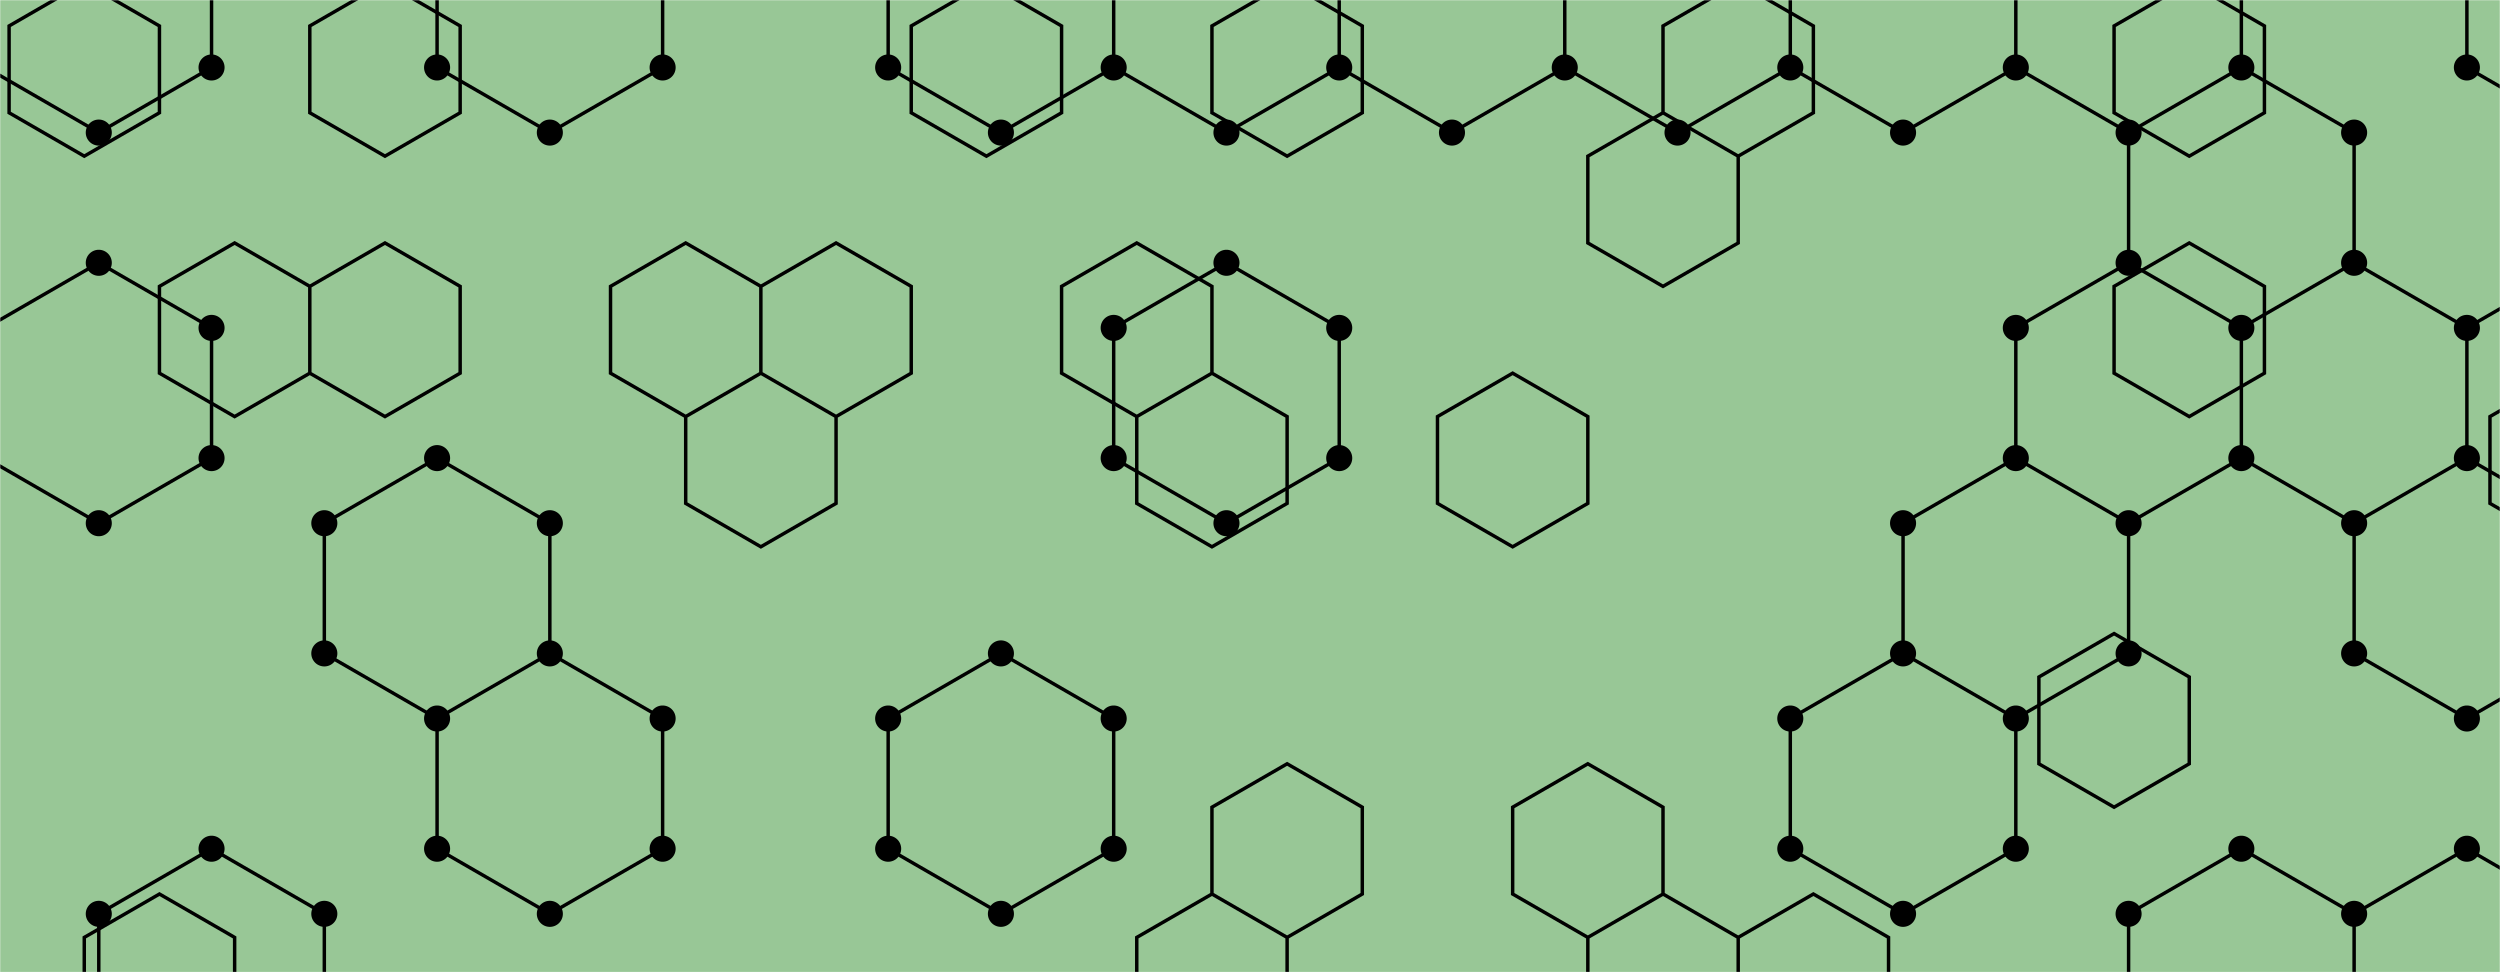 <svg xmlns="http://www.w3.org/2000/svg" version="1.1" xmlns:xlink="http://www.w3.org/1999/xlink" xmlns:svgjs="http://svgjs.com/svgjs" width="1440" height="560" preserveAspectRatio="none" viewBox="0 0 1440 560"><g mask="url(&quot;#SvgjsMask1003&quot;)" fill="none"><rect width="1440" height="560" x="0" y="0" fill="rgba(152, 199, 150, 1)"></rect><path d="M56.9 -73.63L121.85 -36.13L121.85 38.87L56.9 76.37L-8.05 38.87L-8.05 -36.13zM56.9 151.37L121.85 188.87L121.85 263.87L56.9 301.37L-8.05 263.87L-8.05 188.87zM121.85 488.87L186.81 526.37L186.81 601.37L121.85 638.87L56.9 601.37L56.9 526.37zM251.76 263.87L316.71 301.37L316.71 376.37L251.76 413.87L186.81 376.37L186.81 301.37zM316.71 -73.63L381.67 -36.13L381.67 38.87L316.71 76.37L251.76 38.87L251.76 -36.13zM316.71 376.37L381.67 413.87L381.67 488.87L316.71 526.37L251.76 488.87L251.76 413.87zM576.53 -73.63L641.48 -36.13L641.48 38.87L576.53 76.37L511.58 38.87L511.58 -36.13zM576.53 376.37L641.48 413.87L641.48 488.87L576.53 526.37L511.58 488.87L511.58 413.87zM706.44 -73.63L771.39 -36.13L771.39 38.87L706.44 76.37L641.48 38.87L641.48 -36.13zM706.44 151.37L771.39 188.87L771.39 263.87L706.44 301.37L641.48 263.87L641.48 188.87zM836.34 -73.63L901.3 -36.13L901.3 38.87L836.34 76.37L771.39 38.87L771.39 -36.13zM966.25 -73.63L1031.21 -36.13L1031.21 38.87L966.25 76.37L901.3 38.87L901.3 -36.13zM1096.16 -73.63L1161.11 -36.13L1161.11 38.87L1096.16 76.37L1031.21 38.87L1031.21 -36.13zM1161.11 263.87L1226.07 301.37L1226.07 376.37L1161.11 413.87L1096.16 376.37L1096.16 301.37zM1096.16 376.37L1161.11 413.87L1161.11 488.87L1096.16 526.37L1031.21 488.87L1031.21 413.87zM1226.07 -73.63L1291.02 -36.13L1291.02 38.87L1226.07 76.37L1161.11 38.87L1161.11 -36.13zM1291.02 38.87L1355.97 76.37L1355.97 151.37L1291.02 188.87L1226.07 151.37L1226.07 76.37zM1226.07 151.37L1291.02 188.87L1291.02 263.87L1226.07 301.37L1161.11 263.87L1161.11 188.87zM1291.02 488.87L1355.97 526.37L1355.97 601.37L1291.02 638.87L1226.07 601.37L1226.07 526.37zM1355.98 151.37L1420.93 188.87L1420.93 263.87L1355.98 301.37L1291.02 263.87L1291.02 188.87zM1420.93 263.87L1485.88 301.37L1485.88 376.37L1420.93 413.87L1355.98 376.37L1355.98 301.37zM1420.93 488.87L1485.88 526.37L1485.88 601.37L1420.93 638.87L1355.98 601.37L1355.98 526.37zM1485.88 -73.63L1550.84 -36.13L1550.84 38.87L1485.88 76.37L1420.93 38.87L1420.93 -36.13zM1485.88 151.37L1550.84 188.87L1550.84 263.87L1485.88 301.37L1420.93 263.87L1420.93 188.87zM1550.84 488.87L1615.79 526.37L1615.79 601.37L1550.84 638.87L1485.88 601.37L1485.88 526.37z" stroke="rgba(0, 0, 0, 1)" stroke-width="2"></path><path d="M49.4 -73.63 a7.5 7.5 0 1 0 15 0 a7.5 7.5 0 1 0 -15 0zM114.35 -36.13 a7.5 7.5 0 1 0 15 0 a7.5 7.5 0 1 0 -15 0zM114.35 38.87 a7.5 7.5 0 1 0 15 0 a7.5 7.5 0 1 0 -15 0zM49.4 76.37 a7.5 7.5 0 1 0 15 0 a7.5 7.5 0 1 0 -15 0zM-15.55 38.87 a7.5 7.5 0 1 0 15 0 a7.5 7.5 0 1 0 -15 0zM-15.55 -36.13 a7.5 7.5 0 1 0 15 0 a7.5 7.5 0 1 0 -15 0zM49.4 151.37 a7.5 7.5 0 1 0 15 0 a7.5 7.5 0 1 0 -15 0zM114.35 188.87 a7.5 7.5 0 1 0 15 0 a7.5 7.5 0 1 0 -15 0zM114.35 263.87 a7.5 7.5 0 1 0 15 0 a7.5 7.5 0 1 0 -15 0zM49.4 301.37 a7.5 7.5 0 1 0 15 0 a7.5 7.5 0 1 0 -15 0zM-15.55 263.87 a7.5 7.5 0 1 0 15 0 a7.5 7.5 0 1 0 -15 0zM-15.55 188.87 a7.5 7.5 0 1 0 15 0 a7.5 7.5 0 1 0 -15 0zM114.35 488.87 a7.5 7.5 0 1 0 15 0 a7.5 7.5 0 1 0 -15 0zM179.31 526.37 a7.5 7.5 0 1 0 15 0 a7.5 7.5 0 1 0 -15 0zM179.31 601.37 a7.5 7.5 0 1 0 15 0 a7.5 7.5 0 1 0 -15 0zM114.35 638.87 a7.5 7.5 0 1 0 15 0 a7.5 7.5 0 1 0 -15 0zM49.4 601.37 a7.5 7.5 0 1 0 15 0 a7.5 7.5 0 1 0 -15 0zM49.4 526.37 a7.5 7.5 0 1 0 15 0 a7.5 7.5 0 1 0 -15 0zM244.26 263.87 a7.5 7.5 0 1 0 15 0 a7.5 7.5 0 1 0 -15 0zM309.21 301.37 a7.5 7.5 0 1 0 15 0 a7.5 7.5 0 1 0 -15 0zM309.21 376.37 a7.5 7.5 0 1 0 15 0 a7.5 7.5 0 1 0 -15 0zM244.26 413.87 a7.5 7.5 0 1 0 15 0 a7.5 7.5 0 1 0 -15 0zM179.31 376.37 a7.5 7.5 0 1 0 15 0 a7.5 7.5 0 1 0 -15 0zM179.31 301.37 a7.5 7.5 0 1 0 15 0 a7.5 7.5 0 1 0 -15 0zM309.21 -73.63 a7.5 7.5 0 1 0 15 0 a7.5 7.5 0 1 0 -15 0zM374.17 -36.13 a7.5 7.5 0 1 0 15 0 a7.5 7.5 0 1 0 -15 0zM374.17 38.87 a7.5 7.5 0 1 0 15 0 a7.5 7.5 0 1 0 -15 0zM309.21 76.37 a7.5 7.5 0 1 0 15 0 a7.5 7.5 0 1 0 -15 0zM244.26 38.87 a7.5 7.5 0 1 0 15 0 a7.5 7.5 0 1 0 -15 0zM244.26 -36.13 a7.5 7.5 0 1 0 15 0 a7.5 7.5 0 1 0 -15 0zM374.17 413.87 a7.5 7.5 0 1 0 15 0 a7.5 7.5 0 1 0 -15 0zM374.17 488.87 a7.5 7.5 0 1 0 15 0 a7.5 7.5 0 1 0 -15 0zM309.21 526.37 a7.5 7.5 0 1 0 15 0 a7.5 7.5 0 1 0 -15 0zM244.26 488.87 a7.5 7.5 0 1 0 15 0 a7.5 7.5 0 1 0 -15 0zM569.03 -73.63 a7.5 7.5 0 1 0 15 0 a7.5 7.5 0 1 0 -15 0zM633.98 -36.13 a7.5 7.5 0 1 0 15 0 a7.5 7.5 0 1 0 -15 0zM633.98 38.87 a7.5 7.5 0 1 0 15 0 a7.5 7.5 0 1 0 -15 0zM569.03 76.37 a7.5 7.5 0 1 0 15 0 a7.5 7.5 0 1 0 -15 0zM504.08 38.87 a7.5 7.5 0 1 0 15 0 a7.5 7.5 0 1 0 -15 0zM504.08 -36.13 a7.5 7.5 0 1 0 15 0 a7.5 7.5 0 1 0 -15 0zM569.03 376.37 a7.5 7.5 0 1 0 15 0 a7.5 7.5 0 1 0 -15 0zM633.98 413.87 a7.5 7.5 0 1 0 15 0 a7.5 7.5 0 1 0 -15 0zM633.98 488.87 a7.5 7.5 0 1 0 15 0 a7.5 7.5 0 1 0 -15 0zM569.03 526.37 a7.5 7.5 0 1 0 15 0 a7.5 7.5 0 1 0 -15 0zM504.08 488.87 a7.5 7.5 0 1 0 15 0 a7.5 7.5 0 1 0 -15 0zM504.08 413.87 a7.5 7.5 0 1 0 15 0 a7.5 7.5 0 1 0 -15 0zM698.94 -73.63 a7.5 7.5 0 1 0 15 0 a7.5 7.5 0 1 0 -15 0zM763.89 -36.13 a7.5 7.5 0 1 0 15 0 a7.5 7.5 0 1 0 -15 0zM763.89 38.87 a7.5 7.5 0 1 0 15 0 a7.5 7.5 0 1 0 -15 0zM698.94 76.37 a7.5 7.5 0 1 0 15 0 a7.5 7.5 0 1 0 -15 0zM698.94 151.37 a7.5 7.5 0 1 0 15 0 a7.5 7.5 0 1 0 -15 0zM763.89 188.87 a7.5 7.5 0 1 0 15 0 a7.5 7.5 0 1 0 -15 0zM763.89 263.87 a7.5 7.5 0 1 0 15 0 a7.5 7.5 0 1 0 -15 0zM698.94 301.37 a7.5 7.5 0 1 0 15 0 a7.5 7.5 0 1 0 -15 0zM633.98 263.87 a7.5 7.5 0 1 0 15 0 a7.5 7.5 0 1 0 -15 0zM633.98 188.87 a7.5 7.5 0 1 0 15 0 a7.5 7.5 0 1 0 -15 0zM828.84 -73.63 a7.5 7.5 0 1 0 15 0 a7.5 7.5 0 1 0 -15 0zM893.8 -36.13 a7.5 7.5 0 1 0 15 0 a7.5 7.5 0 1 0 -15 0zM893.8 38.87 a7.5 7.5 0 1 0 15 0 a7.5 7.5 0 1 0 -15 0zM828.84 76.37 a7.5 7.5 0 1 0 15 0 a7.5 7.5 0 1 0 -15 0zM958.75 -73.63 a7.5 7.5 0 1 0 15 0 a7.5 7.5 0 1 0 -15 0zM1023.71 -36.13 a7.5 7.5 0 1 0 15 0 a7.5 7.5 0 1 0 -15 0zM1023.71 38.87 a7.5 7.5 0 1 0 15 0 a7.5 7.5 0 1 0 -15 0zM958.75 76.37 a7.5 7.5 0 1 0 15 0 a7.5 7.5 0 1 0 -15 0zM1088.66 -73.63 a7.5 7.5 0 1 0 15 0 a7.5 7.5 0 1 0 -15 0zM1153.61 -36.13 a7.5 7.5 0 1 0 15 0 a7.5 7.5 0 1 0 -15 0zM1153.61 38.87 a7.5 7.5 0 1 0 15 0 a7.5 7.5 0 1 0 -15 0zM1088.66 76.37 a7.5 7.5 0 1 0 15 0 a7.5 7.5 0 1 0 -15 0zM1153.61 263.87 a7.5 7.5 0 1 0 15 0 a7.5 7.5 0 1 0 -15 0zM1218.57 301.37 a7.5 7.5 0 1 0 15 0 a7.5 7.5 0 1 0 -15 0zM1218.57 376.37 a7.5 7.5 0 1 0 15 0 a7.5 7.5 0 1 0 -15 0zM1153.61 413.87 a7.5 7.5 0 1 0 15 0 a7.5 7.5 0 1 0 -15 0zM1088.66 376.37 a7.5 7.5 0 1 0 15 0 a7.5 7.5 0 1 0 -15 0zM1088.66 301.37 a7.5 7.5 0 1 0 15 0 a7.5 7.5 0 1 0 -15 0zM1153.61 488.87 a7.5 7.5 0 1 0 15 0 a7.5 7.5 0 1 0 -15 0zM1088.66 526.37 a7.5 7.5 0 1 0 15 0 a7.5 7.5 0 1 0 -15 0zM1023.71 488.87 a7.5 7.5 0 1 0 15 0 a7.5 7.5 0 1 0 -15 0zM1023.71 413.87 a7.5 7.5 0 1 0 15 0 a7.5 7.5 0 1 0 -15 0zM1218.57 -73.63 a7.5 7.5 0 1 0 15 0 a7.5 7.5 0 1 0 -15 0zM1283.52 -36.13 a7.5 7.5 0 1 0 15 0 a7.5 7.5 0 1 0 -15 0zM1283.52 38.87 a7.5 7.5 0 1 0 15 0 a7.5 7.5 0 1 0 -15 0zM1218.57 76.37 a7.5 7.5 0 1 0 15 0 a7.5 7.5 0 1 0 -15 0zM1348.47 76.37 a7.5 7.5 0 1 0 15 0 a7.5 7.5 0 1 0 -15 0zM1348.47 151.37 a7.5 7.5 0 1 0 15 0 a7.5 7.5 0 1 0 -15 0zM1283.52 188.87 a7.5 7.5 0 1 0 15 0 a7.5 7.5 0 1 0 -15 0zM1218.57 151.37 a7.5 7.5 0 1 0 15 0 a7.5 7.5 0 1 0 -15 0zM1283.52 263.87 a7.5 7.5 0 1 0 15 0 a7.5 7.5 0 1 0 -15 0zM1153.61 188.87 a7.5 7.5 0 1 0 15 0 a7.5 7.5 0 1 0 -15 0zM1283.52 488.87 a7.5 7.5 0 1 0 15 0 a7.5 7.5 0 1 0 -15 0zM1348.47 526.37 a7.5 7.5 0 1 0 15 0 a7.5 7.5 0 1 0 -15 0zM1348.47 601.37 a7.5 7.5 0 1 0 15 0 a7.5 7.5 0 1 0 -15 0zM1283.52 638.87 a7.5 7.5 0 1 0 15 0 a7.5 7.5 0 1 0 -15 0zM1218.57 601.37 a7.5 7.5 0 1 0 15 0 a7.5 7.5 0 1 0 -15 0zM1218.57 526.37 a7.5 7.5 0 1 0 15 0 a7.5 7.5 0 1 0 -15 0zM1348.48 151.37 a7.5 7.5 0 1 0 15 0 a7.5 7.5 0 1 0 -15 0zM1413.43 188.87 a7.5 7.5 0 1 0 15 0 a7.5 7.5 0 1 0 -15 0zM1413.43 263.87 a7.5 7.5 0 1 0 15 0 a7.5 7.5 0 1 0 -15 0zM1348.48 301.37 a7.5 7.5 0 1 0 15 0 a7.5 7.5 0 1 0 -15 0zM1478.38 301.37 a7.5 7.5 0 1 0 15 0 a7.5 7.5 0 1 0 -15 0zM1478.38 376.37 a7.5 7.5 0 1 0 15 0 a7.5 7.5 0 1 0 -15 0zM1413.43 413.87 a7.5 7.5 0 1 0 15 0 a7.5 7.5 0 1 0 -15 0zM1348.48 376.37 a7.5 7.5 0 1 0 15 0 a7.5 7.5 0 1 0 -15 0zM1413.43 488.87 a7.5 7.5 0 1 0 15 0 a7.5 7.5 0 1 0 -15 0zM1478.38 526.37 a7.5 7.5 0 1 0 15 0 a7.5 7.5 0 1 0 -15 0zM1478.38 601.37 a7.5 7.5 0 1 0 15 0 a7.5 7.5 0 1 0 -15 0zM1413.43 638.87 a7.5 7.5 0 1 0 15 0 a7.5 7.5 0 1 0 -15 0zM1348.48 601.37 a7.5 7.5 0 1 0 15 0 a7.5 7.5 0 1 0 -15 0zM1348.48 526.37 a7.5 7.5 0 1 0 15 0 a7.5 7.5 0 1 0 -15 0zM1478.38 -73.63 a7.5 7.5 0 1 0 15 0 a7.5 7.5 0 1 0 -15 0zM1543.34 -36.13 a7.5 7.5 0 1 0 15 0 a7.5 7.5 0 1 0 -15 0zM1543.34 38.87 a7.5 7.5 0 1 0 15 0 a7.5 7.5 0 1 0 -15 0zM1478.38 76.37 a7.5 7.5 0 1 0 15 0 a7.5 7.5 0 1 0 -15 0zM1413.43 38.87 a7.5 7.5 0 1 0 15 0 a7.5 7.5 0 1 0 -15 0zM1413.43 -36.13 a7.5 7.5 0 1 0 15 0 a7.5 7.5 0 1 0 -15 0zM1478.38 151.37 a7.5 7.5 0 1 0 15 0 a7.5 7.5 0 1 0 -15 0zM1543.34 188.87 a7.5 7.5 0 1 0 15 0 a7.5 7.5 0 1 0 -15 0zM1543.34 263.87 a7.5 7.5 0 1 0 15 0 a7.5 7.5 0 1 0 -15 0zM1543.34 488.87 a7.5 7.5 0 1 0 15 0 a7.5 7.5 0 1 0 -15 0zM1608.29 526.37 a7.5 7.5 0 1 0 15 0 a7.5 7.5 0 1 0 -15 0zM1608.29 601.37 a7.5 7.5 0 1 0 15 0 a7.5 7.5 0 1 0 -15 0zM1543.34 638.87 a7.5 7.5 0 1 0 15 0 a7.5 7.5 0 1 0 -15 0z" fill="rgba(0, 0, 0, 1)"></path><path d="M48.54 -10.05L91.84 14.95L91.84 64.95L48.54 89.95L5.24 64.95L5.24 14.95zM91.84 514.95L135.15 539.95L135.15 589.95L91.84 614.95L48.54 589.95L48.54 539.95zM135.15 139.95L178.45 164.95L178.45 214.95L135.15 239.95L91.84 214.95L91.84 164.95zM221.75 -10.05L265.05 14.95L265.05 64.95L221.75 89.95L178.45 64.95L178.45 14.95zM221.75 139.95L265.05 164.95L265.05 214.95L221.75 239.95L178.45 214.95L178.45 164.95zM394.96 139.95L438.26 164.95L438.26 214.95L394.96 239.95L351.66 214.95L351.66 164.95zM438.26 214.95L481.57 239.95L481.57 289.95L438.26 314.95L394.96 289.95L394.96 239.95zM481.57 139.95L524.87 164.95L524.87 214.95L481.57 239.95L438.26 214.95L438.26 164.95zM568.17 -10.05L611.47 14.95L611.47 64.95L568.17 89.95L524.87 64.95L524.87 14.95zM654.77 139.95L698.08 164.95L698.08 214.95L654.77 239.95L611.47 214.95L611.47 164.95zM698.08 214.95L741.38 239.95L741.38 289.95L698.08 314.95L654.77 289.95L654.77 239.95zM698.08 514.95L741.38 539.95L741.38 589.95L698.08 614.95L654.77 589.95L654.77 539.95zM741.38 -10.05L784.68 14.95L784.68 64.95L741.38 89.95L698.08 64.95L698.08 14.95zM741.38 439.95L784.68 464.95L784.68 514.95L741.38 539.95L698.08 514.95L698.08 464.95zM871.29 214.95L914.59 239.95L914.59 289.95L871.29 314.95L827.99 289.95L827.99 239.95zM957.89 64.95L1001.2 89.95L1001.2 139.95L957.89 164.95L914.59 139.95L914.59 89.95zM914.59 439.95L957.89 464.95L957.89 514.95L914.59 539.95L871.29 514.95L871.29 464.95zM957.89 514.95L1001.2 539.95L1001.2 589.95L957.89 614.95L914.59 589.95L914.59 539.95zM1001.2 -10.05L1044.5 14.95L1044.5 64.95L1001.2 89.95L957.89 64.95L957.89 14.95zM1044.5 514.95L1087.8 539.95L1087.8 589.95L1044.5 614.95L1001.2 589.95L1001.2 539.95zM1217.71 364.95L1261.01 389.95L1261.01 439.95L1217.71 464.95L1174.4 439.95L1174.4 389.95zM1261.01 -10.05L1304.31 14.95L1304.31 64.95L1261.01 89.95L1217.71 64.95L1217.71 14.95zM1261.01 139.95L1304.31 164.95L1304.31 214.95L1261.01 239.95L1217.71 214.95L1217.71 164.95zM1477.52 214.95L1520.83 239.95L1520.83 289.95L1477.52 314.95L1434.22 289.95L1434.22 239.95z" stroke="rgba(0, 0, 0, 1)" stroke-width="2"></path></g><defs><mask id="SvgjsMask1003"><rect width="1440" height="560" fill="#ffffff"></rect></mask></defs></svg>